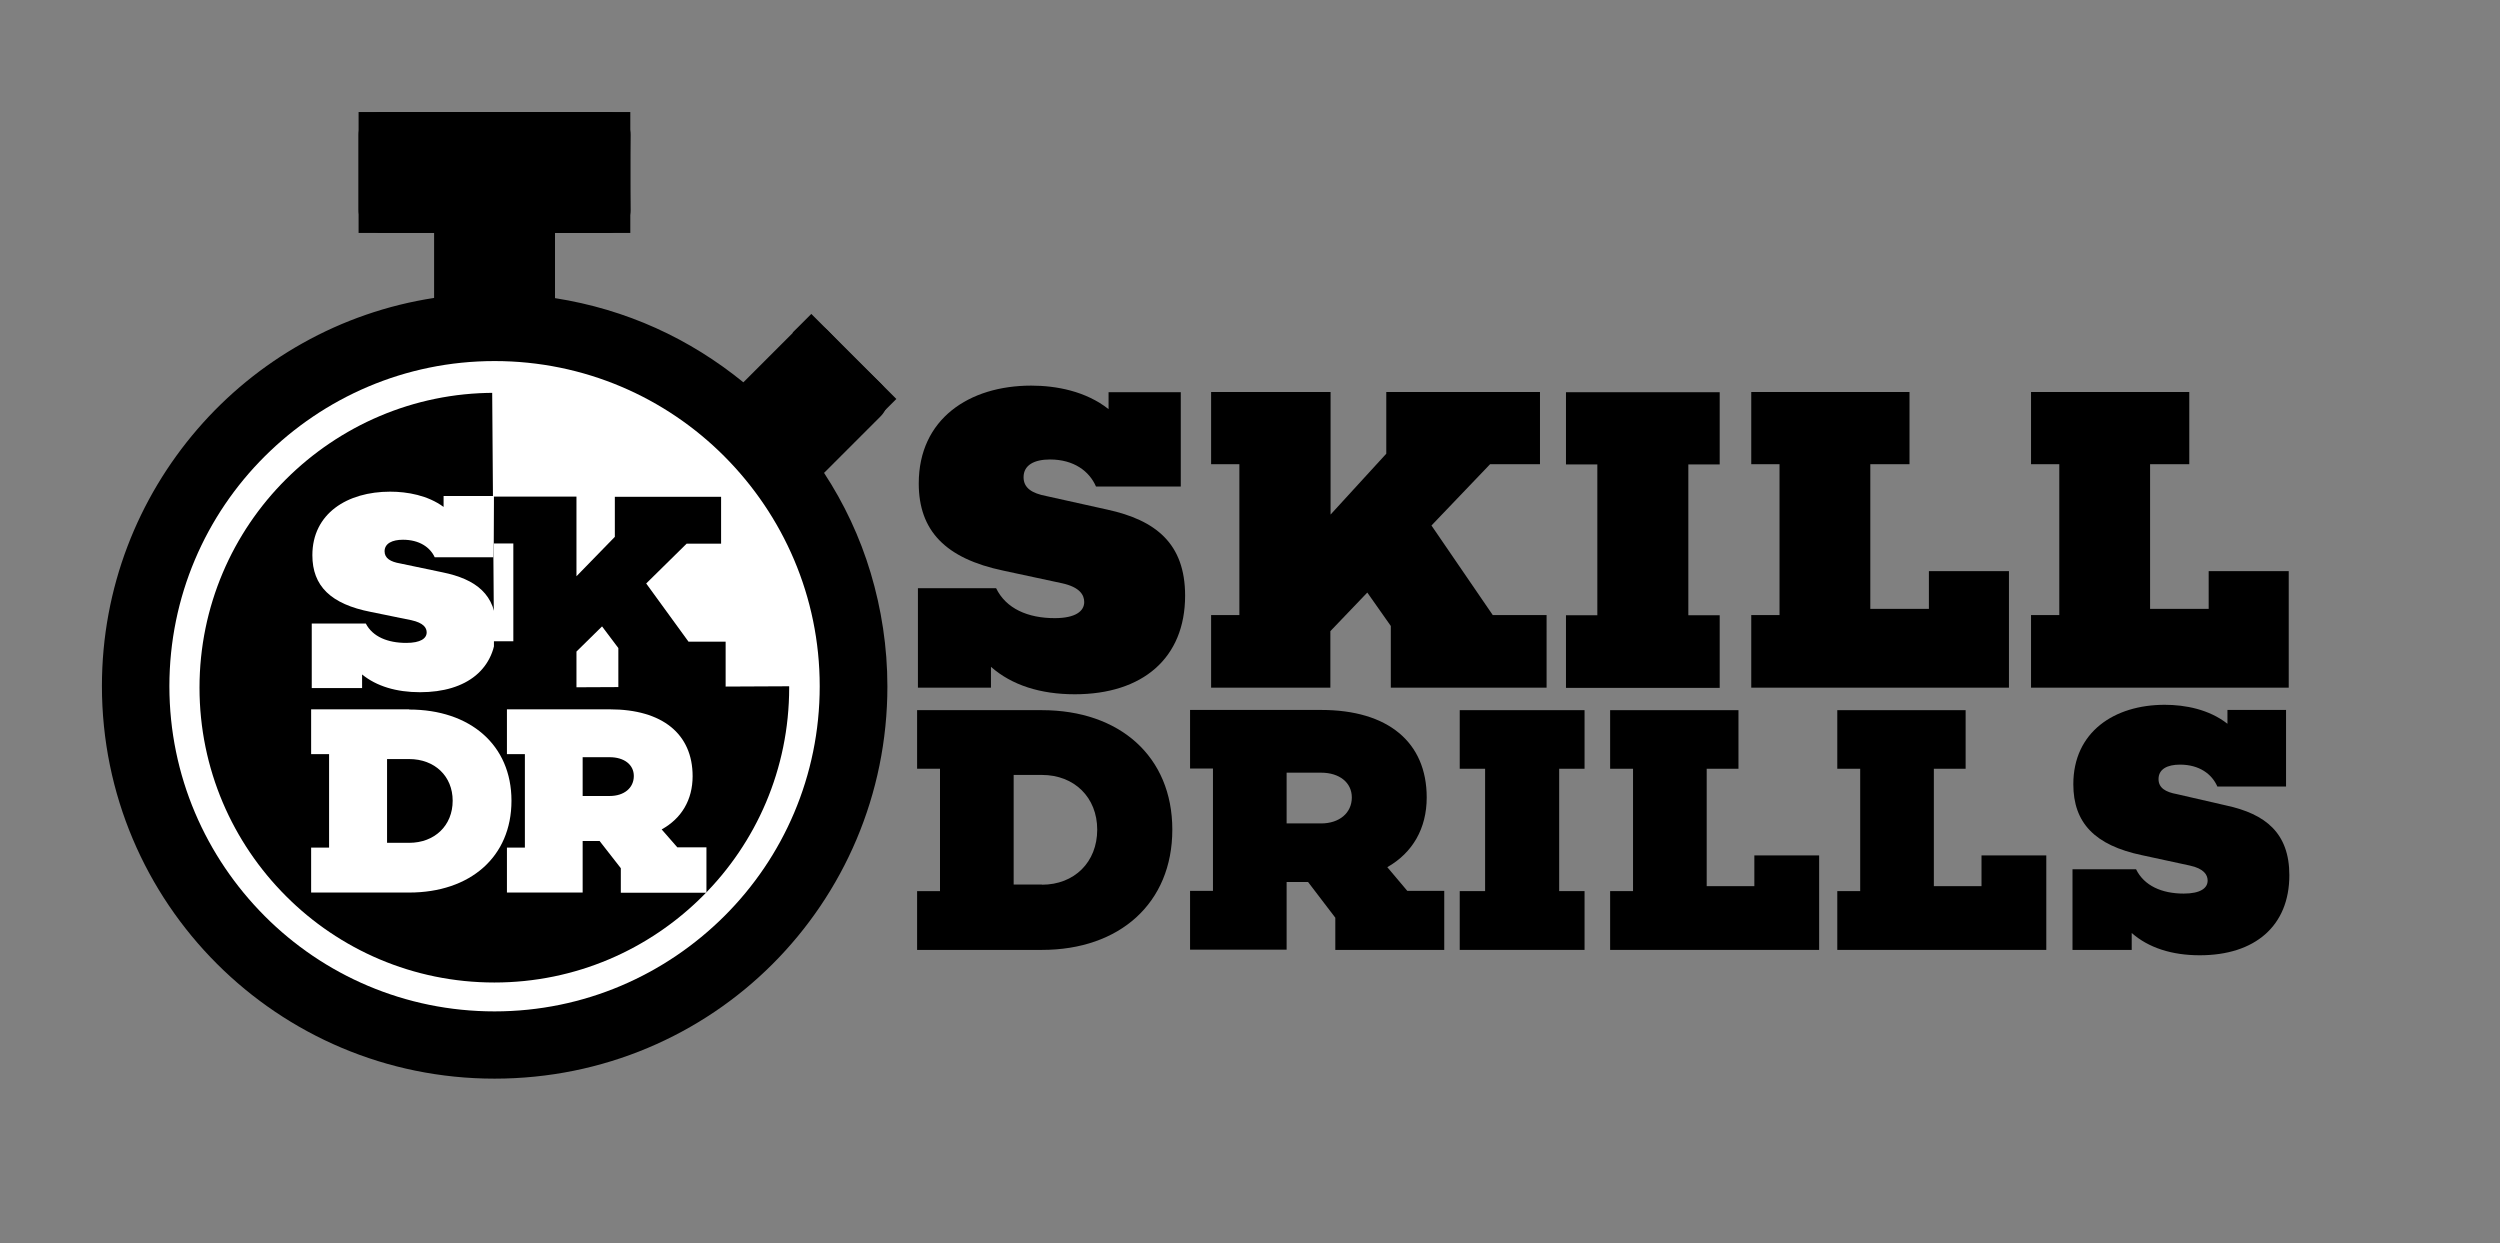 <?xml version="1.0" encoding="utf-8"?>
<!-- Generator: Adobe Illustrator 24.3.0, SVG Export Plug-In . SVG Version: 6.00 Build 0)  -->
<svg version="1.1" id="Icon" xmlns="http://www.w3.org/2000/svg" xmlns:xlink="http://www.w3.org/1999/xlink" x="0px" y="0px"
	 viewBox="0 0 121.17 60.26" style="enable-background:new 0 0 121.17 60.26;" xml:space="preserve">
<rect x="0" y="0" width="121.17" height="60.26" fill="#808080" stroke="none"/>
<style type="text/css">
	.st0{display:none;fill:#FFFFFF;}
	.st1{fill:#FFFFFF;}
</style>
<g>
	<g>
		<path d="M50.5,34.42c3.76,0,6.32,2.24,6.32,5.79c0,3.57-2.56,5.83-6.32,5.83h-6.05v-2.85h1.11v-5.93h-1.11v-2.84H50.5z
			 M50.5,42.88c1.57,0,2.68-1.09,2.68-2.67c0-1.56-1.11-2.65-2.68-2.65h-1.37v5.31H50.5z"/>
		<path d="M70,46.04h-5.28v-1.56l-1.32-1.73h-1.04v3.28h-4.68v-2.85h1.11v-5.93h-1.11v-2.84h6.36c3.23,0,5.11,1.56,5.11,4.24
			c0,1.5-0.68,2.68-1.91,3.38l0.97,1.15H70V46.04z M64.03,39.91c0.89,0,1.49-0.51,1.49-1.26c0-0.72-0.6-1.2-1.49-1.2h-1.67v2.46
			H64.03z"/>
		<path d="M75.57,43.19h1.23v2.85h-6.05v-2.85h1.23v-5.93h-1.23v-2.84h6.05v2.84h-1.23V43.19z"/>
		<path d="M88.18,46.04H78.04v-2.85h1.11v-5.93h-1.11v-2.84h6.22v2.84h-1.54v5.69h2.31v-1.49h3.14V46.04z"/>
		<path d="M99.18,46.04H89.05v-2.85h1.11v-5.93h-1.11v-2.84h6.22v2.84h-1.54v5.69h2.31v-1.49h3.14V46.04z"/>
		<path d="M107.9,39.04c1.9,0.41,3.06,1.33,3.06,3.38c0,2.46-1.67,3.88-4.34,3.88c-1.35,0-2.48-0.36-3.3-1.08v0.82h-2.87v-3.91h3.08
			c0.39,0.8,1.25,1.18,2.31,1.18c0.82,0,1.16-0.27,1.16-0.63c0-0.27-0.17-0.58-0.87-0.73l-2.31-0.5c-2.29-0.48-3.33-1.57-3.33-3.44
			c0-2.53,1.98-3.85,4.43-3.85c0.99,0,2.15,0.22,3.04,0.92v-0.67h2.84v3.71h-3.33c-0.26-0.6-0.87-1.06-1.81-1.06
			c-0.62,0-1.04,0.22-1.04,0.7c0,0.43,0.34,0.63,0.89,0.73L107.9,39.04z"/>
	</g>
</g>
<g>
	<g>
		<path d="M53.67,24.7c2.34,0.51,3.77,1.64,3.77,4.17c0,3.03-2.06,4.78-5.35,4.78c-1.66,0-3.05-0.44-4.06-1.33v1.01h-3.54v-4.82
			h3.79c0.48,0.99,1.54,1.45,2.84,1.45c1.01,0,1.43-0.34,1.43-0.78c0-0.34-0.21-0.72-1.07-0.91l-2.84-0.61
			c-2.82-0.59-4.11-1.94-4.11-4.23c0-3.12,2.44-4.74,5.45-4.74c1.22,0,2.65,0.27,3.75,1.14v-0.82h3.5v4.57h-4.11
			c-0.32-0.74-1.07-1.31-2.23-1.31c-0.76,0-1.28,0.27-1.28,0.86c0,0.53,0.42,0.78,1.09,0.91L53.67,24.7z"/>
		<path d="M74.95,33.33h-7.54v-2.99l-1.14-1.62l-1.79,1.87v2.74H58.7v-3.52h1.37v-7.31H58.7v-3.5h5.79v5.94l2.7-2.95v-2.99h7.45v3.5
			h-2.42l-2.84,2.97l2.97,4.34h2.61V33.33z"/>
		<path d="M81.83,29.82h1.52v3.52H75.9v-3.52h1.52v-7.31H75.9v-3.5h7.45v3.5h-1.52V29.82z"/>
		<path d="M97.37,33.33H84.88v-3.52h1.37v-7.31h-1.37v-3.5h7.67v3.5h-1.9v7.01h2.84v-1.83h3.88V33.33z"/>
		<path d="M110.93,33.33H98.44v-3.52h1.37v-7.31h-1.37v-3.5h7.67v3.5h-1.9v7.01h2.84v-1.83h3.88V33.33z"/>
	</g>
</g>
<circle class="st0" cx="-35.01" cy="32.02" r="19.04"/>
<g>
	<g>
		<g>
			<g>
				<g>
					<path d="M23.97,52.28c-5.26,0-10.02-2.13-13.46-5.57s-5.57-8.2-5.57-13.46c0-4.76,1.75-9.11,4.63-12.45s6.91-5.66,11.47-6.36
						v-1.58v-1.58h-1.28h-1.28c-0.3,0-0.58-0.12-0.78-0.32c-0.2-0.2-0.32-0.47-0.32-0.78V8.36V6.53c0-0.3,0.12-0.58,0.32-0.78
						s0.47-0.32,0.78-0.32h5.49h5.49c0.3,0,0.58,0.12,0.78,0.32s0.32,0.47,0.32,0.78c-0.01,0.62-0.01,1.2-0.01,1.79
						c0,0.59,0,1.2,0.01,1.87c0,0.3-0.12,0.58-0.32,0.78c-0.2,0.2-0.47,0.32-0.78,0.32h-1.28H26.9v1.58v1.58
						c1.72,0.27,3.36,0.76,4.89,1.45c1.53,0.69,2.95,1.58,4.24,2.63l1.26-1.26l1.26-1.26c0.22-0.22,0.5-0.32,0.78-0.32
						c0.28,0,0.56,0.11,0.78,0.32c0.49,0.52,0.89,0.93,1.29,1.32c0.4,0.4,0.8,0.79,1.3,1.27c0.21,0.21,0.32,0.5,0.32,0.78
						c0,0.28-0.11,0.56-0.32,0.78l-1.35,1.35l-1.35,1.35l-0.03,0.03l-0.03,0.03c0.97,1.48,1.74,3.11,2.26,4.85
						c0.52,1.74,0.81,3.59,0.81,5.5c0,5.26-2.13,10.02-5.57,13.46S29.23,52.28,23.97,52.28z"/>
					<rect x="38.02" y="17.1" transform="matrix(0.707 0.707 -0.707 0.707 24.532 -23.755)" width="5.83" height="1.28"/>
					<rect x="17.38" y="5.43" width="13.17" height="5.86"/>
				</g>
				<path class="st1" d="M39.73,33.26c0,4.35-1.76,8.29-4.62,11.14s-6.79,4.62-11.14,4.62s-8.29-1.76-11.14-4.62
					s-4.62-6.79-4.62-11.14s1.76-8.29,4.62-11.14s6.79-4.62,11.14-4.62s8.29,1.76,11.14,4.62S39.73,28.91,39.73,33.26z"/>
			</g>
			<g>
				<path d="M38.25,33.33c0,3.95-1.6,7.52-4.19,10.1c-2.59,2.59-6.16,4.19-10.1,4.19s-7.52-1.6-10.1-4.19
					c-2.59-2.59-4.19-6.16-4.19-10.1s1.6-7.52,4.19-10.1s6.16-4.19,10.1-4.19s7.52,1.6,10.1,4.19S38.25,29.39,38.25,33.33z"/>
			</g>
		</g>
		<polygon class="st1" points="23.85,18.26 23.96,33.33 38.66,33.26 37.77,27.64 33.68,22.15 29.53,19.6 		"/>
	</g>
	<g>
		<path class="st1" d="M19.83,34.39c2.95,0,4.96,1.71,4.96,4.42c0,2.73-2.01,4.45-4.96,4.45h-4.75v-2.18h0.87v-4.53h-0.87v-2.17
			H19.83z M19.83,40.85c1.23,0,2.11-0.83,2.11-2.04c0-1.19-0.87-2.02-2.11-2.02h-1.07v4.06H19.83z"/>
		<path class="st1" d="M34.23,43.27h-4.14v-1.19l-1.03-1.32h-0.82v2.5h-3.67v-2.18h0.87v-4.53h-0.87v-2.17h4.99
			c2.54,0,4.01,1.19,4.01,3.24c0,1.15-0.54,2.05-1.5,2.58l0.76,0.87h1.41V43.27z M29.55,38.58c0.7,0,1.17-0.39,1.17-0.97
			c0-0.55-0.47-0.91-1.17-0.91h-1.31v1.88H29.55z"/>
	</g>
	<g>
		<path class="st1" d="M21.45,27.74c1.61,0.33,2.6,1.07,2.6,2.71c0,1.97-1.42,3.1-3.69,3.1c-1.15,0-2.11-0.29-2.81-0.86v0.66h-2.44
			v-3.13h2.62c0.33,0.64,1.06,0.94,1.96,0.94c0.7,0,0.99-0.22,0.99-0.51c0-0.22-0.15-0.46-0.74-0.59l-1.96-0.4
			c-1.95-0.38-2.84-1.26-2.84-2.75c0-2.02,1.69-3.08,3.77-3.08c0.84,0,1.83,0.18,2.59,0.74v-0.53h2.41v2.97h-2.84
			c-0.22-0.48-0.74-0.85-1.54-0.85c-0.52,0-0.89,0.18-0.89,0.56c0,0.34,0.29,0.51,0.76,0.59L21.45,27.74z"/>
		<path d="M35.18,33.35h-5.21v-1.94l-0.79-1.05l-1.24,1.22v1.78h-4v-2.28h0.94v-4.74h-0.94v-2.27h4v3.86l1.86-1.91v-1.94h5.15v2.27
			h-1.67l-1.96,1.93l2.05,2.82h1.8V33.35z"/>
	</g>
</g>
</svg>

